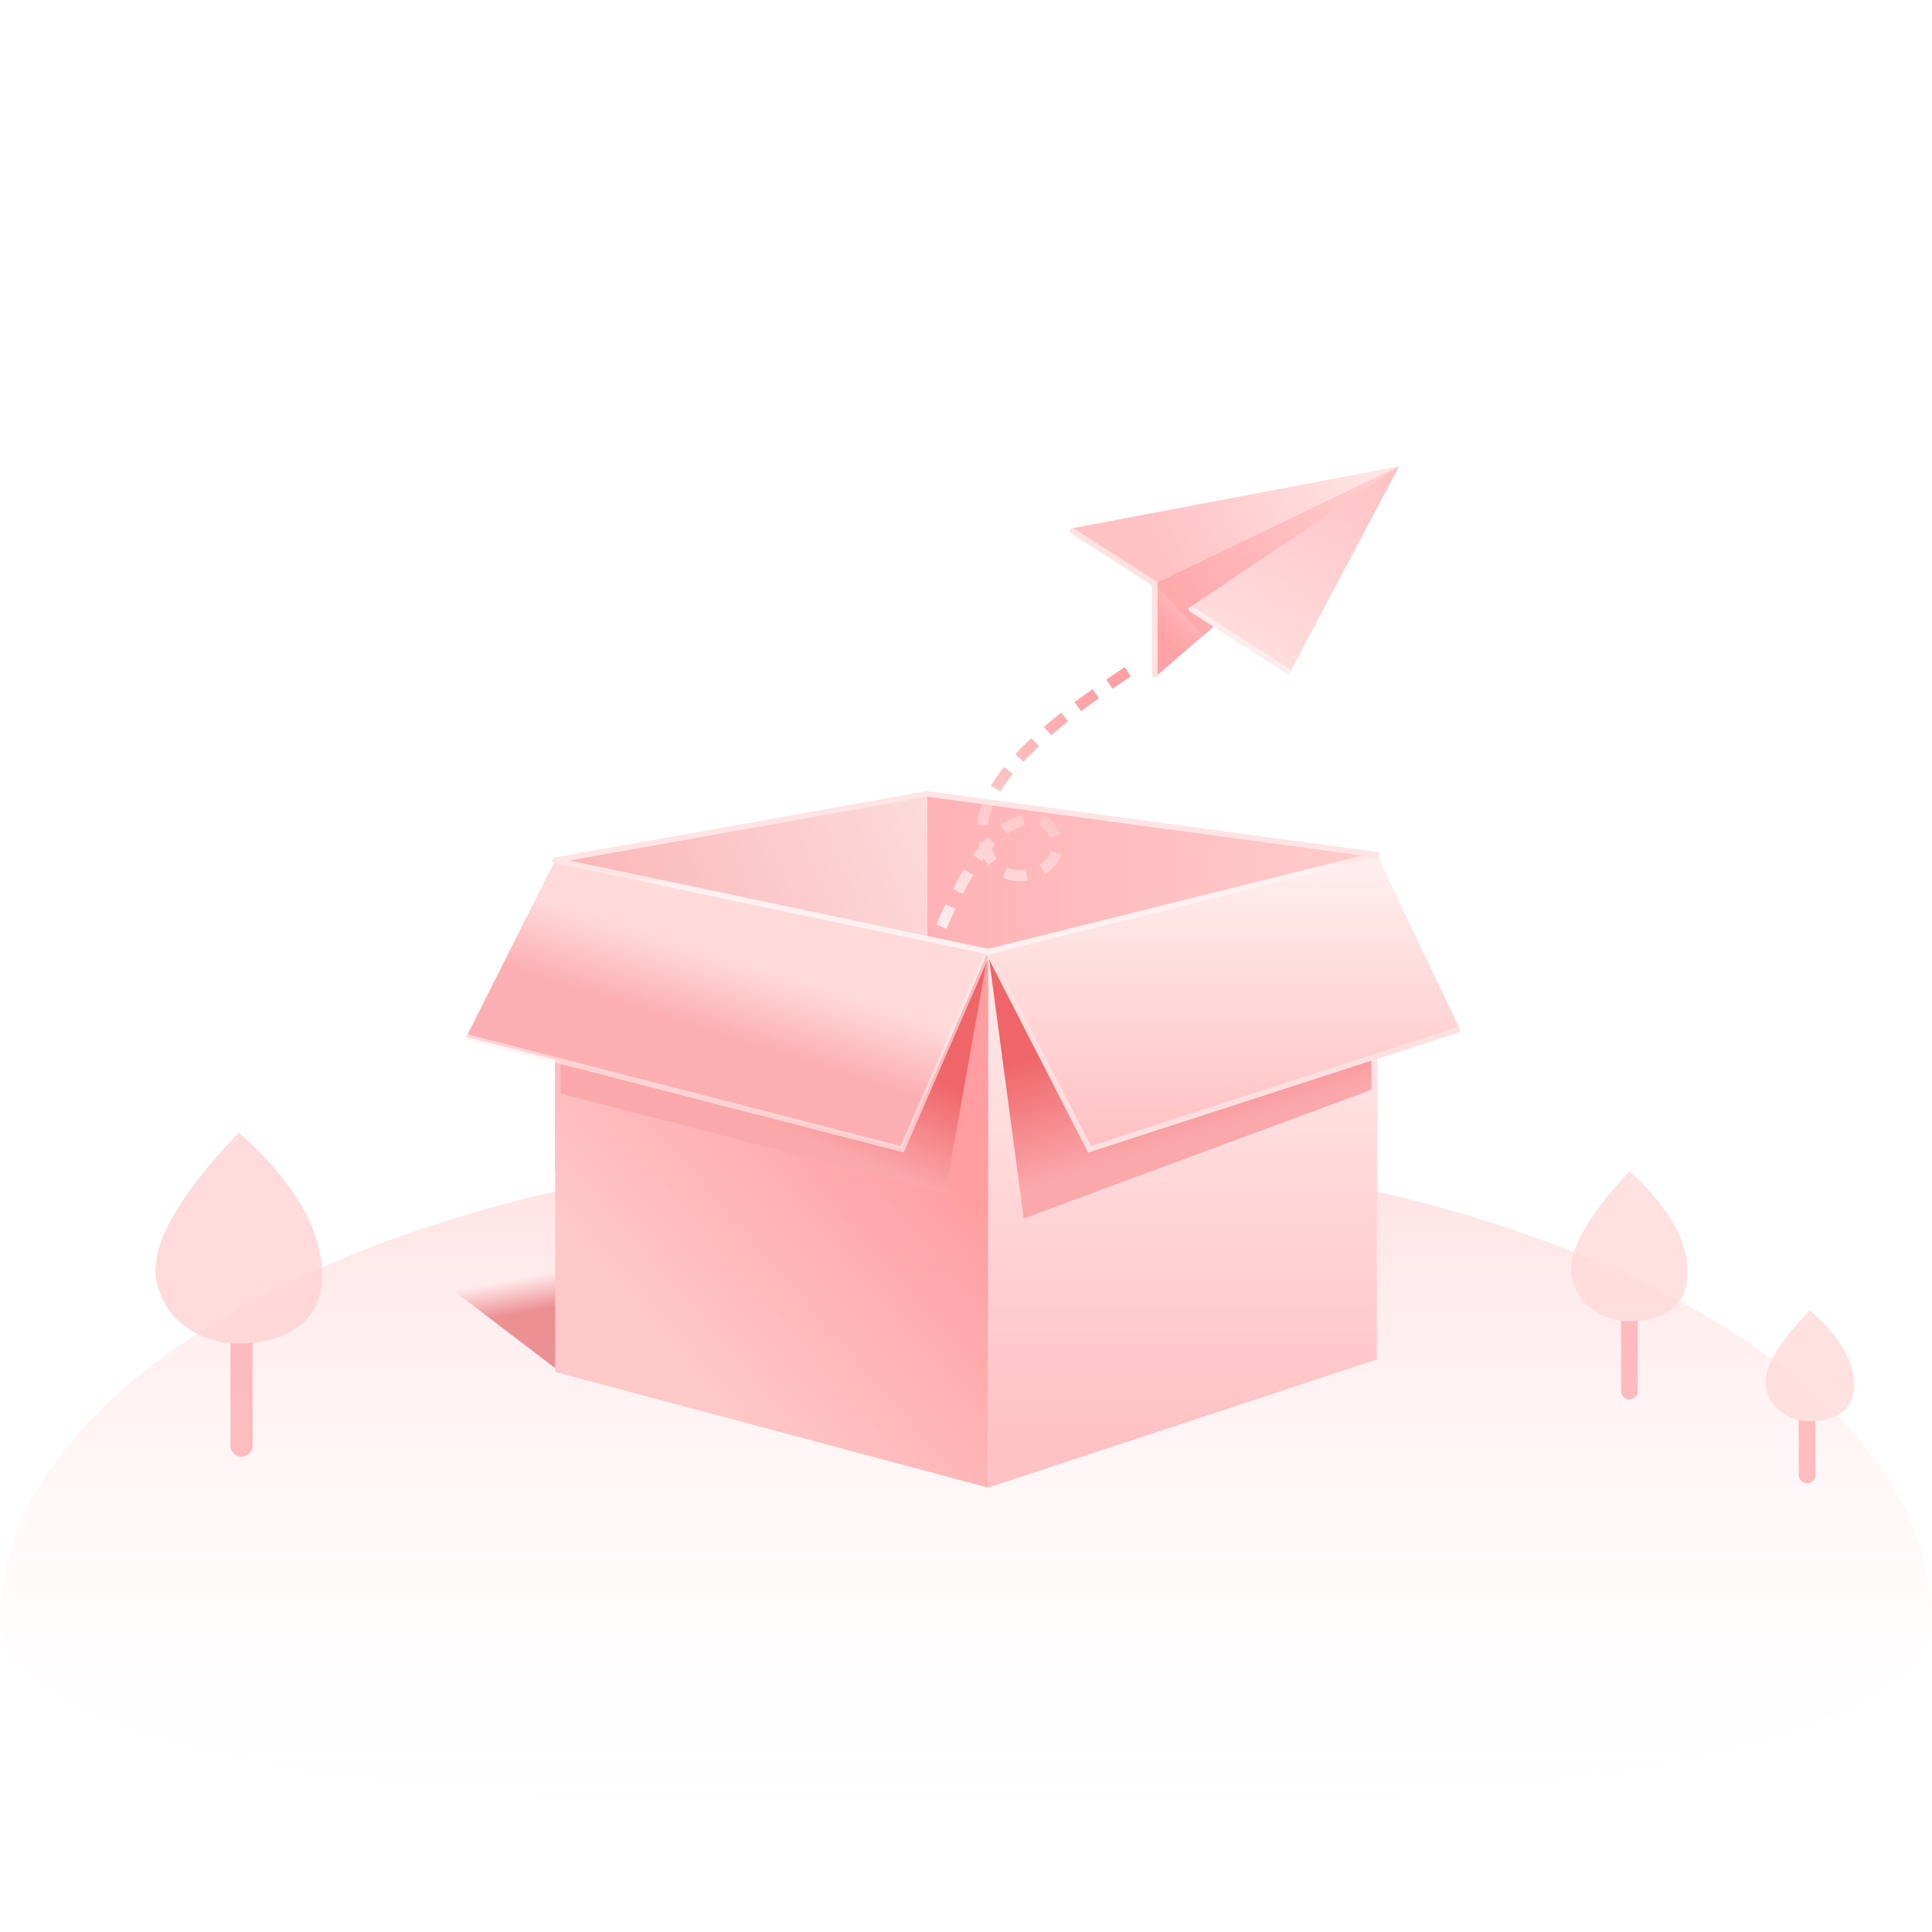 <?xml version="1.0" encoding="UTF-8"?>
<svg width="348px" height="348px" viewBox="0 0 348 348" version="1.1" xmlns="http://www.w3.org/2000/svg" xmlns:xlink="http://www.w3.org/1999/xlink">
    <title>该商品已失效</title>
    <defs>
        <linearGradient x1="50%" y1="0%" x2="50%" y2="92.13%" id="linearGradient-1">
            <stop stop-color="#FFE0E1" offset="0%"></stop>
            <stop stop-color="#FFFFFF" stop-opacity="0" offset="100%"></stop>
        </linearGradient>
        <linearGradient x1="7.376%" y1="66.618%" x2="112.094%" y2="22.467%" id="linearGradient-2">
            <stop stop-color="#FBB1B3" offset="0.018%"></stop>
            <stop stop-color="#FCDCDC" offset="100%"></stop>
        </linearGradient>
        <linearGradient x1="0%" y1="34.714%" x2="100%" y2="34.714%" id="linearGradient-3">
            <stop stop-color="#FFB2B5" offset="0.018%"></stop>
            <stop stop-color="#FFCCCD" offset="100%"></stop>
        </linearGradient>
        <linearGradient x1="67.565%" y1="45.929%" x2="73.036%" y2="58.228%" id="linearGradient-4">
            <stop stop-color="#DA3136" stop-opacity="0" offset="0%"></stop>
            <stop stop-color="#DA3136" stop-opacity="0.5" offset="100%"></stop>
        </linearGradient>
        <filter x="-2.8%" y="-7.0%" width="105.7%" height="114.0%" filterUnits="objectBoundingBox" id="filter-5">
            <feGaussianBlur stdDeviation="1" in="SourceGraphic"></feGaussianBlur>
        </filter>
        <linearGradient x1="66.364%" y1="27.574%" x2="26.177%" y2="77.881%" id="linearGradient-6">
            <stop stop-color="#FF9DA0" offset="0.018%"></stop>
            <stop stop-color="#FFC8C9" offset="100%"></stop>
        </linearGradient>
        <linearGradient x1="36.287%" y1="61.237%" x2="59.141%" y2="30.759%" id="linearGradient-7">
            <stop stop-color="#FBA8AB" offset="0%"></stop>
            <stop stop-color="#EF6569" offset="100%"></stop>
        </linearGradient>
        <filter x="-3.9%" y="-6.9%" width="107.8%" height="113.8%" filterUnits="objectBoundingBox" id="filter-8">
            <feGaussianBlur stdDeviation="1" in="SourceGraphic"></feGaussianBlur>
        </filter>
        <linearGradient x1="68.441%" y1="0%" x2="35.913%" y2="96.235%" id="linearGradient-9">
            <stop stop-color="#FFA1A4" offset="0%"></stop>
            <stop stop-color="#FFEFF0" offset="100%"></stop>
        </linearGradient>
        <linearGradient x1="50%" y1="91.172%" x2="50%" y2="8.164%" id="linearGradient-10">
            <stop stop-color="#FFC2C4" offset="0.018%"></stop>
            <stop stop-color="#FFEFEF" offset="100%"></stop>
        </linearGradient>
        <linearGradient x1="77.33%" y1="58.865%" x2="59.105%" y2="17.798%" id="linearGradient-11">
            <stop stop-color="#FBA8AB" offset="0%"></stop>
            <stop stop-color="#EF6569" offset="100%"></stop>
        </linearGradient>
        <filter x="-4.3%" y="-6.3%" width="108.7%" height="112.5%" filterUnits="objectBoundingBox" id="filter-12">
            <feGaussianBlur stdDeviation="1" in="SourceGraphic"></feGaussianBlur>
        </filter>
        <linearGradient x1="45.335%" y1="58.284%" x2="57.017%" y2="37.903%" id="linearGradient-13">
            <stop stop-color="#FCAFB2" offset="0.018%"></stop>
            <stop stop-color="#FFDADB" offset="100%"></stop>
        </linearGradient>
        <linearGradient x1="50%" y1="100%" x2="50%" y2="7.10542736e-13%" id="linearGradient-14">
            <stop stop-color="#FFC0C2" offset="0.018%"></stop>
            <stop stop-color="#FFEFEF" offset="100%"></stop>
        </linearGradient>
        <linearGradient x1="50%" y1="48.158%" x2="50.47%" y2="51.842%" id="linearGradient-15">
            <stop stop-color="#FFE4E5" offset="0%"></stop>
            <stop stop-color="#FFF0F1" offset="100%"></stop>
        </linearGradient>
        <linearGradient x1="24.851%" y1="55.462%" x2="96.547%" y2="43.585%" id="linearGradient-16">
            <stop stop-color="#FFC2C4" offset="0.018%"></stop>
            <stop stop-color="#FFE4E5" offset="100%"></stop>
        </linearGradient>
        <linearGradient x1="5.682%" y1="83.696%" x2="26.13%" y2="65.285%" id="linearGradient-17">
            <stop stop-color="#FFA2A5" offset="0%"></stop>
            <stop stop-color="#FFC2C4" offset="99.982%"></stop>
        </linearGradient>
        <linearGradient x1="5.682%" y1="71.7%" x2="97.205%" y2="25.984%" id="linearGradient-18">
            <stop stop-color="#FFA9AB" offset="0.018%"></stop>
            <stop stop-color="#FFCCCE" offset="100%"></stop>
        </linearGradient>
        <linearGradient x1="97.278%" y1="4.894%" x2="45.461%" y2="95.195%" id="linearGradient-19">
            <stop stop-color="#FFC2C4" offset="0.018%"></stop>
            <stop stop-color="#FFDCDD" offset="100%"></stop>
        </linearGradient>
        <filter x="-3.4%" y="-5.3%" width="106.7%" height="110.5%" filterUnits="objectBoundingBox" id="filter-20">
            <feGaussianBlur stdDeviation="0" in="SourceGraphic"></feGaussianBlur>
        </filter>
        <filter x="-2.9%" y="-4.5%" width="105.8%" height="109.0%" filterUnits="objectBoundingBox" id="filter-21">
            <feGaussianBlur stdDeviation="0" in="SourceGraphic"></feGaussianBlur>
        </filter>
        <filter x="0.0%" y="-3.1%" width="100.0%" height="106.1%" filterUnits="objectBoundingBox" id="filter-22">
            <feGaussianBlur stdDeviation="0" in="SourceGraphic"></feGaussianBlur>
        </filter>
    </defs>
    <g id="页面-1" stroke="none" stroke-width="1" fill="none" fill-rule="evenodd">
        <g id="一见鲜_缺省页" transform="translate(-201, -6014)">
            <g id="该商品已失效" transform="translate(201, 6014)">
                <rect id="矩形备份-20" fill="#FFFFFF" opacity="0" x="0" y="0" width="348" height="348"></rect>
                <g transform="translate(0, 83)" id="编组备份-4">
                    <g transform="translate(0, 0.5)">
                        <path d="M348,208.5 C348,161.28 270.098,123 174,123 C77.902,123 0,161.28 0,208.5 C0,255.72 348,255.72 348,208.5 Z" id="椭圆形备份" fill="url(#linearGradient-1)"></path>
                        <g id="树" opacity="0.8" transform="translate(28, 120.5)">
                            <g id="树1">
                                <line x1="15.5" y1="37.625" x2="15.5" y2="56.375" id="直线" stroke="#FCAEB0" stroke-width="4" stroke-linecap="round"></line>
                                <path d="M14.994,0 C3.624,11.938 -1.28,21.016 0.283,27.236 C2.629,36.566 11.961,38 14.268,38 C16.574,38 30,38.177 30,25.742 C30,17.452 24.998,8.871 14.994,0 Z" id="路径-15" fill="#FFD2D4" fill-rule="nonzero"></path>
                            </g>
                            <g id="树2" transform="translate(255, 7)">
                                <line x1="10.5" y1="26.438" x2="10.5" y2="39.562" id="直线" stroke="#FCAEB0" stroke-width="3" stroke-linecap="round"></line>
                                <path d="M10.496,0 C2.537,8.482 -0.896,14.933 0.198,19.352 C1.84,25.981 8.373,27 9.987,27 C11.602,27 21,27.126 21,18.29 C21,12.4 17.499,6.303 10.496,0 Z" id="路径-15" fill="#FFD9DB" fill-rule="nonzero"></path>
                            </g>
                            <g id="树3" transform="translate(290, 32)">
                                <line x1="7.5" y1="19.344" x2="7.5" y2="29.656" id="直线" stroke="#FCAEB0" stroke-width="3" stroke-linecap="round"></line>
                                <path d="M7.997,0 C1.933,6.283 -0.683,11.061 0.151,14.335 C1.402,19.245 6.379,20 7.609,20 C8.84,20 16,20.093 16,13.548 C16,9.185 13.332,4.669 7.997,0 Z" id="路径-15" fill="#FFD9DB" fill-rule="nonzero"></path>
                            </g>
                        </g>
                        <polygon id="矩形" fill="url(#linearGradient-2)" fill-rule="nonzero" points="100 71.467 167 59.5 167 127.5 100 127.5"></polygon>
                        <polygon id="矩形" fill="url(#linearGradient-3)" fill-rule="nonzero" points="167 59.5 248 70.454 248 132.5 167 132.5"></polygon>
                        <polygon id="矩形" fill="url(#linearGradient-4)" filter="url(#filter-5)" points="47 122.5 99.837 122.5 153 165.5 100.779 163.528"></polygon>
                        <polygon id="矩形" fill="url(#linearGradient-6)" fill-rule="nonzero" points="100 71.454 178 87.835 178 184.454 100 163.615"></polygon>
                        <polygon id="矩形" fill="url(#linearGradient-7)" filter="url(#filter-8)" points="101 88 178 88 170.259 131.404 101 113.481"></polygon>
                        <path d="M203.148,37.5 C184.895,49.466 176.195,59.2 177.046,66.701 C178.323,77.953 188.905,74.219 190.068,70.46 C191.232,66.701 188.246,61.506 181.456,65.5 C174.665,69.494 167.79,86.484 166.148,93.5" id="路径-19" stroke="url(#linearGradient-9)" stroke-width="2" stroke-dasharray="4,3"></path>
                        <polygon id="矩形" fill="url(#linearGradient-10)" fill-rule="nonzero" points="178 87.905 248 70.454 248 161.365 178 184.454"></polygon>
                        <polygon id="矩形" fill="url(#linearGradient-11)" filter="url(#filter-12)" points="178 88 247 88 247 112.797 184.399 135.971"></polygon>
                        <polygon id="矩形" fill="url(#linearGradient-13)" fill-rule="nonzero" points="100 71.454 178 87.905 162.493 123.5 84 103.259"></polygon>
                        <polygon id="矩形" fill="url(#linearGradient-14)" fill-rule="nonzero" points="178 87.905 248 70.454 262.951 101.864 196.246 123.5"></polygon>
                        <polyline id="路径-2" stroke="#FFDFE0" points="178 87.905 196.246 123.5 262.951 101.864"></polyline>
                        <polyline id="路径-12" stroke="#FFECED" opacity="0.604" points="178 87.905 162.493 123.5 84 103.259"></polyline>
                        <polygon id="路径-13" stroke="url(#linearGradient-15)" stroke-linejoin="round" points="178 87.905 248 70.454 167 59.5 100 71.454"></polygon>
                        <g id="飞机" transform="translate(193, 0.5)">
                            <polygon id="路径-16备份" fill="url(#linearGradient-16)" fill-rule="nonzero" points="59 3.53495011e-13 0 11.177 15 21.134"></polygon>
                            <polygon id="路径-16备份-2" fill="url(#linearGradient-17)" fill-rule="nonzero" points="59 0 15 21.134 15 38"></polygon>
                            <polygon id="路径-16备份-2" fill="url(#linearGradient-18)" fill-rule="nonzero" points="59 3.37507799e-14 15 21.134 23.697 30.495"></polygon>
                            <polygon id="路径-16备份" fill="url(#linearGradient-19)" fill-rule="nonzero" points="59 0 21.321 25.384 39.422 37"></polygon>
                            <line x1="15" y1="21.134" x2="0.182" y2="11.635" id="路径-16" stroke="#FFE2E2" stroke-linecap="round" filter="url(#filter-20)"></line>
                            <line x1="21.609" y1="25.745" x2="38.951" y2="36.859" id="路径-17" stroke="#FFECEC" stroke-linecap="round" filter="url(#filter-21)"></line>
                            <line x1="15" y1="21.134" x2="15" y2="37.495" id="路径-18" stroke="#FFE2E2" stroke-linecap="round" filter="url(#filter-22)"></line>
                        </g>
                    </g>
                </g>
            </g>
        </g>
    </g>
</svg>